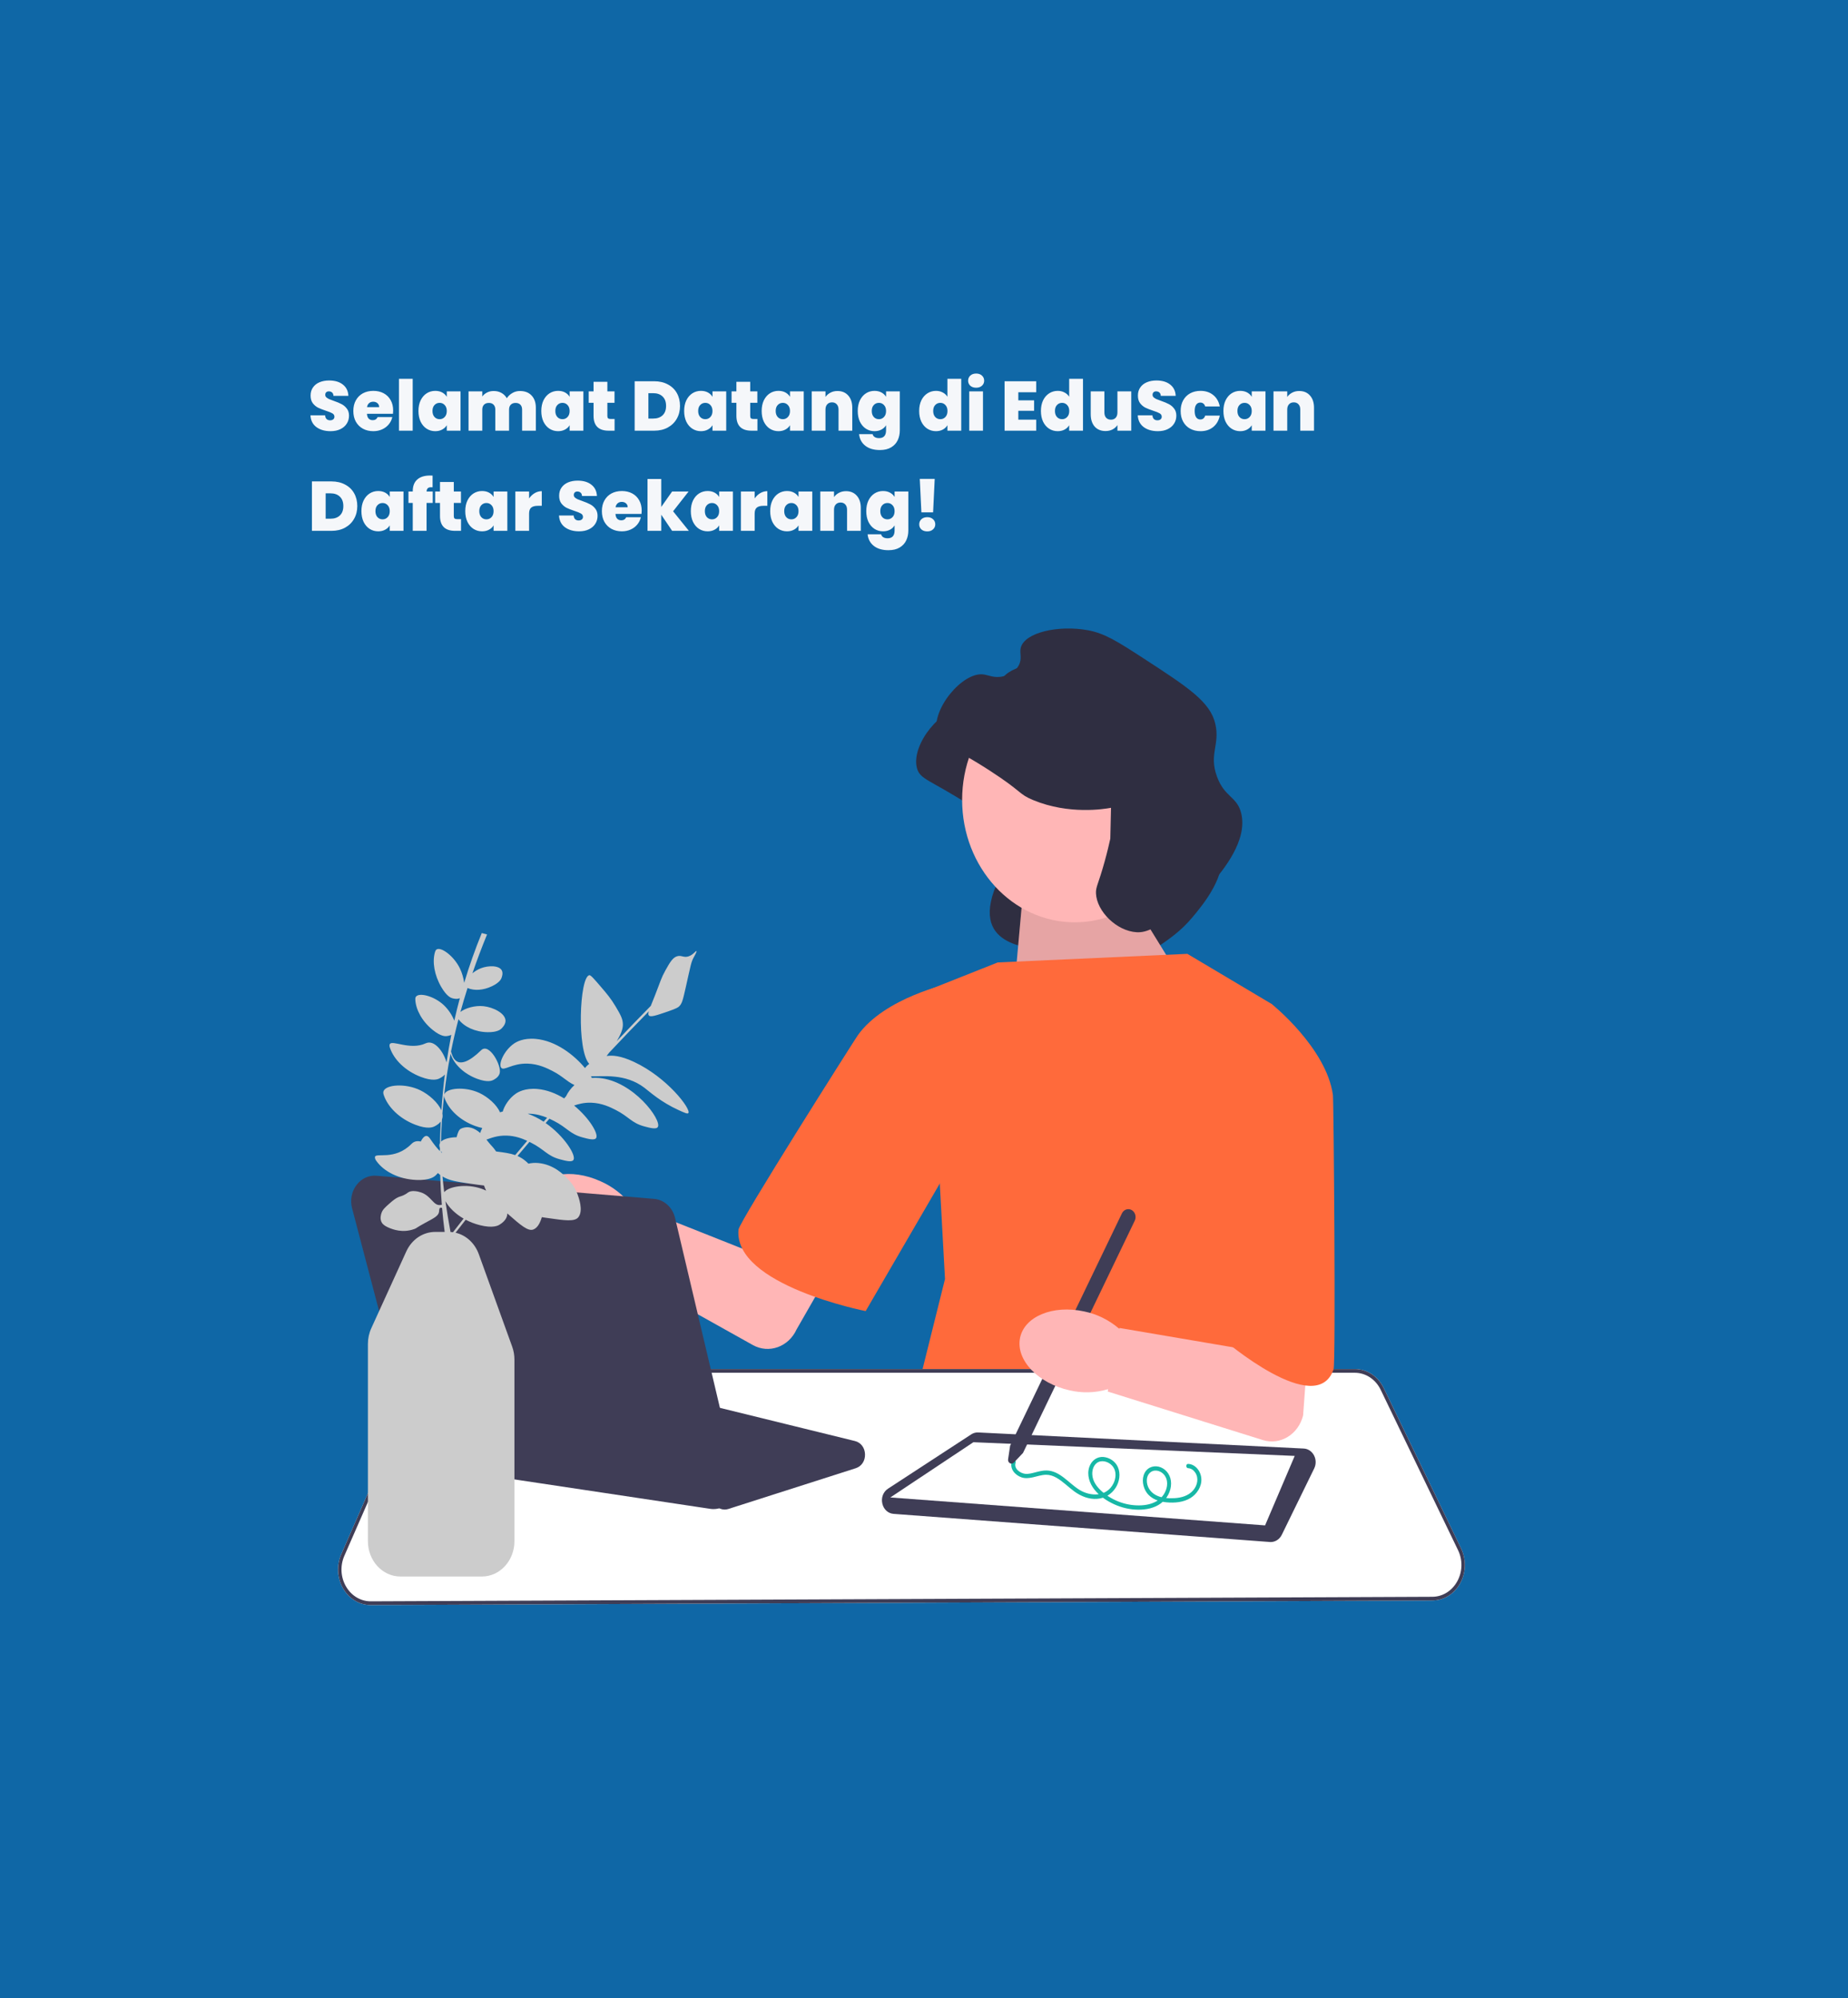 <svg width="738" height="798" viewBox="0 0 738 798" fill="none" xmlns="http://www.w3.org/2000/svg">
<rect width="738" height="798" fill="#0F67A6"/>
<rect width="649" height="684" transform="translate(44 57)" fill="#0F67A6"/>
<path d="M132.016 172.196C129.72 172.196 127.835 171.655 126.36 170.572C124.885 169.471 124.092 167.903 123.98 165.868H129.832C129.888 166.559 130.093 167.063 130.448 167.38C130.803 167.697 131.26 167.856 131.82 167.856C132.324 167.856 132.735 167.735 133.052 167.492C133.388 167.231 133.556 166.876 133.556 166.428C133.556 165.849 133.285 165.401 132.744 165.084C132.203 164.767 131.325 164.412 130.112 164.02C128.824 163.591 127.779 163.18 126.976 162.788C126.192 162.377 125.501 161.789 124.904 161.024C124.325 160.24 124.036 159.223 124.036 157.972C124.036 156.703 124.353 155.62 124.988 154.724C125.623 153.809 126.5 153.119 127.62 152.652C128.74 152.185 130.009 151.952 131.428 151.952C133.724 151.952 135.553 152.493 136.916 153.576C138.297 154.64 139.035 156.143 139.128 158.084H133.164C133.145 157.487 132.959 157.039 132.604 156.74C132.268 156.441 131.829 156.292 131.288 156.292C130.877 156.292 130.541 156.413 130.28 156.656C130.019 156.899 129.888 157.244 129.888 157.692C129.888 158.065 130.028 158.392 130.308 158.672C130.607 158.933 130.971 159.167 131.4 159.372C131.829 159.559 132.464 159.801 133.304 160.1C134.555 160.529 135.581 160.959 136.384 161.388C137.205 161.799 137.905 162.387 138.484 163.152C139.081 163.899 139.38 164.851 139.38 166.008C139.38 167.184 139.081 168.239 138.484 169.172C137.905 170.105 137.056 170.843 135.936 171.384C134.835 171.925 133.528 172.196 132.016 172.196ZM157.009 163.964C157.009 164.393 156.981 164.823 156.925 165.252H146.537C146.593 166.111 146.827 166.755 147.237 167.184C147.667 167.595 148.208 167.8 148.861 167.8C149.776 167.8 150.429 167.389 150.821 166.568H156.673C156.431 167.651 155.955 168.621 155.245 169.48C154.555 170.32 153.677 170.983 152.613 171.468C151.549 171.953 150.373 172.196 149.085 172.196C147.536 172.196 146.155 171.869 144.941 171.216C143.747 170.563 142.804 169.629 142.113 168.416C141.441 167.203 141.105 165.775 141.105 164.132C141.105 162.489 141.441 161.071 142.113 159.876C142.785 158.663 143.719 157.729 144.913 157.076C146.127 156.423 147.517 156.096 149.085 156.096C150.635 156.096 152.007 156.413 153.201 157.048C154.396 157.683 155.329 158.597 156.001 159.792C156.673 160.968 157.009 162.359 157.009 163.964ZM151.409 162.592C151.409 161.92 151.185 161.397 150.737 161.024C150.289 160.632 149.729 160.436 149.057 160.436C148.385 160.436 147.835 160.623 147.405 160.996C146.976 161.351 146.696 161.883 146.565 162.592H151.409ZM164.813 151.28V172H159.325V151.28H164.813ZM167.112 164.132C167.112 162.508 167.402 161.089 167.98 159.876C168.578 158.663 169.38 157.729 170.388 157.076C171.415 156.423 172.554 156.096 173.804 156.096C174.887 156.096 175.82 156.311 176.604 156.74C177.388 157.169 177.995 157.748 178.424 158.476V156.292H183.912V172H178.424V169.816C177.995 170.544 177.379 171.123 176.576 171.552C175.792 171.981 174.868 172.196 173.804 172.196C172.554 172.196 171.415 171.869 170.388 171.216C169.38 170.563 168.578 169.629 167.98 168.416C167.402 167.184 167.112 165.756 167.112 164.132ZM178.424 164.132C178.424 163.124 178.144 162.331 177.584 161.752C177.043 161.173 176.371 160.884 175.568 160.884C174.747 160.884 174.066 161.173 173.524 161.752C172.983 162.312 172.712 163.105 172.712 164.132C172.712 165.14 172.983 165.943 173.524 166.54C174.066 167.119 174.747 167.408 175.568 167.408C176.371 167.408 177.043 167.119 177.584 166.54C178.144 165.961 178.424 165.159 178.424 164.132ZM207.634 156.152C209.612 156.152 211.162 156.749 212.282 157.944C213.42 159.139 213.99 160.772 213.99 162.844V172H208.502V163.572C208.502 162.732 208.268 162.079 207.802 161.612C207.335 161.145 206.7 160.912 205.898 160.912C205.095 160.912 204.46 161.145 203.994 161.612C203.527 162.079 203.294 162.732 203.294 163.572V172H197.806V163.572C197.806 162.732 197.572 162.079 197.106 161.612C196.658 161.145 196.032 160.912 195.23 160.912C194.408 160.912 193.764 161.145 193.298 161.612C192.831 162.079 192.598 162.732 192.598 163.572V172H187.11V156.292H192.598V158.364C193.083 157.692 193.708 157.16 194.474 156.768C195.258 156.357 196.154 156.152 197.162 156.152C198.319 156.152 199.346 156.404 200.242 156.908C201.156 157.412 201.875 158.121 202.398 159.036C202.958 158.177 203.695 157.487 204.61 156.964C205.524 156.423 206.532 156.152 207.634 156.152ZM216.17 164.132C216.17 162.508 216.46 161.089 217.038 159.876C217.636 158.663 218.438 157.729 219.446 157.076C220.473 156.423 221.612 156.096 222.862 156.096C223.945 156.096 224.878 156.311 225.662 156.74C226.446 157.169 227.053 157.748 227.482 158.476V156.292H232.97V172H227.482V169.816C227.053 170.544 226.437 171.123 225.634 171.552C224.85 171.981 223.926 172.196 222.862 172.196C221.612 172.196 220.473 171.869 219.446 171.216C218.438 170.563 217.636 169.629 217.038 168.416C216.46 167.184 216.17 165.756 216.17 164.132ZM227.482 164.132C227.482 163.124 227.202 162.331 226.642 161.752C226.101 161.173 225.429 160.884 224.626 160.884C223.805 160.884 223.124 161.173 222.582 161.752C222.041 162.312 221.77 163.105 221.77 164.132C221.77 165.14 222.041 165.943 222.582 166.54C223.124 167.119 223.805 167.408 224.626 167.408C225.429 167.408 226.101 167.119 226.642 166.54C227.202 165.961 227.482 165.159 227.482 164.132ZM245.436 167.324V172H243.056C239.042 172 237.036 170.012 237.036 166.036V160.856H235.104V156.292H237.036V152.484H242.552V156.292H245.408V160.856H242.552V166.12C242.552 166.549 242.645 166.857 242.832 167.044C243.037 167.231 243.373 167.324 243.84 167.324H245.436ZM261.264 152.26C263.336 152.26 265.147 152.68 266.696 153.52C268.264 154.341 269.468 155.499 270.308 156.992C271.148 158.485 271.568 160.193 271.568 162.116C271.568 164.02 271.139 165.719 270.28 167.212C269.44 168.705 268.236 169.881 266.668 170.74C265.119 171.58 263.318 172 261.264 172H253.452V152.26H261.264ZM260.844 167.156C262.45 167.156 263.71 166.717 264.624 165.84C265.539 164.963 265.996 163.721 265.996 162.116C265.996 160.492 265.539 159.241 264.624 158.364C263.71 157.468 262.45 157.02 260.844 157.02H258.94V167.156H260.844ZM273.216 164.132C273.216 162.508 273.505 161.089 274.084 159.876C274.681 158.663 275.484 157.729 276.492 157.076C277.519 156.423 278.657 156.096 279.908 156.096C280.991 156.096 281.924 156.311 282.708 156.74C283.492 157.169 284.099 157.748 284.528 158.476V156.292H290.016V172H284.528V169.816C284.099 170.544 283.483 171.123 282.68 171.552C281.896 171.981 280.972 172.196 279.908 172.196C278.657 172.196 277.519 171.869 276.492 171.216C275.484 170.563 274.681 169.629 274.084 168.416C273.505 167.184 273.216 165.756 273.216 164.132ZM284.528 164.132C284.528 163.124 284.248 162.331 283.688 161.752C283.147 161.173 282.475 160.884 281.672 160.884C280.851 160.884 280.169 161.173 279.628 161.752C279.087 162.312 278.816 163.105 278.816 164.132C278.816 165.14 279.087 165.943 279.628 166.54C280.169 167.119 280.851 167.408 281.672 167.408C282.475 167.408 283.147 167.119 283.688 166.54C284.248 165.961 284.528 165.159 284.528 164.132ZM302.481 167.324V172H300.101C296.088 172 294.081 170.012 294.081 166.036V160.856H292.149V156.292H294.081V152.484H299.597V156.292H302.453V160.856H299.597V166.12C299.597 166.549 299.691 166.857 299.877 167.044C300.083 167.231 300.419 167.324 300.885 167.324H302.481ZM304.172 164.132C304.172 162.508 304.462 161.089 305.04 159.876C305.638 158.663 306.44 157.729 307.448 157.076C308.475 156.423 309.614 156.096 310.864 156.096C311.947 156.096 312.88 156.311 313.664 156.74C314.448 157.169 315.055 157.748 315.484 158.476V156.292H320.972V172H315.484V169.816C315.055 170.544 314.439 171.123 313.636 171.552C312.852 171.981 311.928 172.196 310.864 172.196C309.614 172.196 308.475 171.869 307.448 171.216C306.44 170.563 305.638 169.629 305.04 168.416C304.462 167.184 304.172 165.756 304.172 164.132ZM315.484 164.132C315.484 163.124 315.204 162.331 314.644 161.752C314.103 161.173 313.431 160.884 312.628 160.884C311.807 160.884 311.126 161.173 310.584 161.752C310.043 162.312 309.772 163.105 309.772 164.132C309.772 165.14 310.043 165.943 310.584 166.54C311.126 167.119 311.807 167.408 312.628 167.408C313.431 167.408 314.103 167.119 314.644 166.54C315.204 165.961 315.484 165.159 315.484 164.132ZM334.446 156.152C336.256 156.152 337.694 156.759 338.758 157.972C339.822 159.167 340.354 160.791 340.354 162.844V172H334.866V163.572C334.866 162.676 334.632 161.976 334.166 161.472C333.699 160.949 333.074 160.688 332.29 160.688C331.468 160.688 330.824 160.949 330.358 161.472C329.891 161.976 329.658 162.676 329.658 163.572V172H324.17V156.292H329.658V158.532C330.143 157.823 330.796 157.253 331.618 156.824C332.439 156.376 333.382 156.152 334.446 156.152ZM349.231 156.096C350.295 156.096 351.219 156.311 352.003 156.74C352.806 157.169 353.422 157.748 353.851 158.476V156.292H359.339V171.832C359.339 173.307 359.059 174.632 358.499 175.808C357.939 177.003 357.062 177.955 355.867 178.664C354.691 179.373 353.198 179.728 351.387 179.728C348.96 179.728 347.019 179.159 345.563 178.02C344.107 176.881 343.276 175.332 343.071 173.372H348.475C348.587 173.876 348.867 174.268 349.315 174.548C349.763 174.828 350.342 174.968 351.051 174.968C352.918 174.968 353.851 173.923 353.851 171.832V169.816C353.422 170.544 352.806 171.123 352.003 171.552C351.219 171.981 350.295 172.196 349.231 172.196C347.98 172.196 346.842 171.869 345.815 171.216C344.807 170.563 344.004 169.629 343.407 168.416C342.828 167.184 342.539 165.756 342.539 164.132C342.539 162.508 342.828 161.089 343.407 159.876C344.004 158.663 344.807 157.729 345.815 157.076C346.842 156.423 347.98 156.096 349.231 156.096ZM353.851 164.132C353.851 163.124 353.571 162.331 353.011 161.752C352.47 161.173 351.798 160.884 350.995 160.884C350.174 160.884 349.492 161.173 348.951 161.752C348.41 162.312 348.139 163.105 348.139 164.132C348.139 165.14 348.41 165.943 348.951 166.54C349.492 167.119 350.174 167.408 350.995 167.408C351.798 167.408 352.47 167.119 353.011 166.54C353.571 165.961 353.851 165.159 353.851 164.132ZM367.07 164.132C367.07 162.508 367.359 161.089 367.938 159.876C368.535 158.663 369.347 157.729 370.374 157.076C371.4 156.423 372.539 156.096 373.79 156.096C374.798 156.096 375.694 156.311 376.478 156.74C377.28 157.151 377.906 157.72 378.354 158.448V151.28H383.87V172H378.354V169.816C377.924 170.544 377.318 171.123 376.534 171.552C375.75 171.981 374.826 172.196 373.762 172.196C372.511 172.196 371.372 171.869 370.346 171.216C369.338 170.563 368.535 169.629 367.938 168.416C367.359 167.184 367.07 165.756 367.07 164.132ZM378.382 164.132C378.382 163.124 378.102 162.331 377.542 161.752C377 161.173 376.328 160.884 375.526 160.884C374.704 160.884 374.023 161.173 373.482 161.752C372.94 162.312 372.67 163.105 372.67 164.132C372.67 165.14 372.94 165.943 373.482 166.54C374.023 167.119 374.704 167.408 375.526 167.408C376.328 167.408 377 167.119 377.542 166.54C378.102 165.961 378.382 165.159 378.382 164.132ZM389.839 154.836C388.868 154.836 388.084 154.575 387.487 154.052C386.908 153.511 386.619 152.839 386.619 152.036C386.619 151.215 386.908 150.533 387.487 149.992C388.084 149.451 388.868 149.18 389.839 149.18C390.791 149.18 391.556 149.451 392.135 149.992C392.732 150.533 393.031 151.215 393.031 152.036C393.031 152.839 392.732 153.511 392.135 154.052C391.556 154.575 390.791 154.836 389.839 154.836ZM392.555 156.292V172H387.067V156.292H392.555ZM406.668 156.656V159.876H412.968V164.048H406.668V167.604H413.808V172H401.18V152.26H413.808V156.656H406.668ZM415.693 164.132C415.693 162.508 415.983 161.089 416.561 159.876C417.159 158.663 417.971 157.729 418.997 157.076C420.024 156.423 421.163 156.096 422.413 156.096C423.421 156.096 424.317 156.311 425.101 156.74C425.904 157.151 426.529 157.72 426.977 158.448V151.28H432.493V172H426.977V169.816C426.548 170.544 425.941 171.123 425.157 171.552C424.373 171.981 423.449 172.196 422.385 172.196C421.135 172.196 419.996 171.869 418.969 171.216C417.961 170.563 417.159 169.629 416.561 168.416C415.983 167.184 415.693 165.756 415.693 164.132ZM427.005 164.132C427.005 163.124 426.725 162.331 426.165 161.752C425.624 161.173 424.952 160.884 424.149 160.884C423.328 160.884 422.647 161.173 422.105 161.752C421.564 162.312 421.293 163.105 421.293 164.132C421.293 165.14 421.564 165.943 422.105 166.54C422.647 167.119 423.328 167.408 424.149 167.408C424.952 167.408 425.624 167.119 426.165 166.54C426.725 165.961 427.005 165.159 427.005 164.132ZM451.763 156.292V172H446.247V169.76C445.78 170.469 445.136 171.048 444.315 171.496C443.493 171.925 442.551 172.14 441.487 172.14C439.657 172.14 438.211 171.543 437.147 170.348C436.101 169.135 435.579 167.492 435.579 165.42V156.292H441.039V164.72C441.039 165.616 441.272 166.325 441.739 166.848C442.224 167.352 442.859 167.604 443.643 167.604C444.445 167.604 445.08 167.352 445.547 166.848C446.013 166.325 446.247 165.616 446.247 164.72V156.292H451.763ZM462.404 172.196C460.108 172.196 458.223 171.655 456.748 170.572C455.273 169.471 454.48 167.903 454.368 165.868H460.22C460.276 166.559 460.481 167.063 460.836 167.38C461.191 167.697 461.648 167.856 462.208 167.856C462.712 167.856 463.123 167.735 463.44 167.492C463.776 167.231 463.944 166.876 463.944 166.428C463.944 165.849 463.673 165.401 463.132 165.084C462.591 164.767 461.713 164.412 460.5 164.02C459.212 163.591 458.167 163.18 457.364 162.788C456.58 162.377 455.889 161.789 455.292 161.024C454.713 160.24 454.424 159.223 454.424 157.972C454.424 156.703 454.741 155.62 455.376 154.724C456.011 153.809 456.888 153.119 458.008 152.652C459.128 152.185 460.397 151.952 461.816 151.952C464.112 151.952 465.941 152.493 467.304 153.576C468.685 154.64 469.423 156.143 469.516 158.084H463.552C463.533 157.487 463.347 157.039 462.992 156.74C462.656 156.441 462.217 156.292 461.676 156.292C461.265 156.292 460.929 156.413 460.668 156.656C460.407 156.899 460.276 157.244 460.276 157.692C460.276 158.065 460.416 158.392 460.696 158.672C460.995 158.933 461.359 159.167 461.788 159.372C462.217 159.559 462.852 159.801 463.692 160.1C464.943 160.529 465.969 160.959 466.772 161.388C467.593 161.799 468.293 162.387 468.872 163.152C469.469 163.899 469.768 164.851 469.768 166.008C469.768 167.184 469.469 168.239 468.872 169.172C468.293 170.105 467.444 170.843 466.324 171.384C465.223 171.925 463.916 172.196 462.404 172.196ZM471.493 164.132C471.493 162.508 471.829 161.089 472.501 159.876C473.173 158.663 474.107 157.729 475.301 157.076C476.515 156.423 477.896 156.096 479.445 156.096C481.443 156.096 483.123 156.647 484.485 157.748C485.848 158.831 486.725 160.352 487.117 162.312H481.293C480.957 161.285 480.304 160.772 479.333 160.772C478.643 160.772 478.092 161.061 477.681 161.64C477.289 162.2 477.093 163.031 477.093 164.132C477.093 165.233 477.289 166.073 477.681 166.652C478.092 167.231 478.643 167.52 479.333 167.52C480.323 167.52 480.976 167.007 481.293 165.98H487.117C486.725 167.921 485.848 169.443 484.485 170.544C483.123 171.645 481.443 172.196 479.445 172.196C477.896 172.196 476.515 171.869 475.301 171.216C474.107 170.563 473.173 169.629 472.501 168.416C471.829 167.203 471.493 165.775 471.493 164.132ZM488.571 164.132C488.571 162.508 488.86 161.089 489.439 159.876C490.036 158.663 490.839 157.729 491.847 157.076C492.874 156.423 494.012 156.096 495.263 156.096C496.346 156.096 497.279 156.311 498.063 156.74C498.847 157.169 499.454 157.748 499.883 158.476V156.292H505.371V172H499.883V169.816C499.454 170.544 498.838 171.123 498.035 171.552C497.251 171.981 496.327 172.196 495.263 172.196C494.012 172.196 492.874 171.869 491.847 171.216C490.839 170.563 490.036 169.629 489.439 168.416C488.86 167.184 488.571 165.756 488.571 164.132ZM499.883 164.132C499.883 163.124 499.603 162.331 499.043 161.752C498.502 161.173 497.83 160.884 497.027 160.884C496.206 160.884 495.524 161.173 494.983 161.752C494.442 162.312 494.171 163.105 494.171 164.132C494.171 165.14 494.442 165.943 494.983 166.54C495.524 167.119 496.206 167.408 497.027 167.408C497.83 167.408 498.502 167.119 499.043 166.54C499.603 165.961 499.883 165.159 499.883 164.132ZM518.844 156.152C520.655 156.152 522.092 156.759 523.156 157.972C524.22 159.167 524.752 160.791 524.752 162.844V172H519.264V163.572C519.264 162.676 519.031 161.976 518.564 161.472C518.098 160.949 517.472 160.688 516.688 160.688C515.867 160.688 515.223 160.949 514.756 161.472C514.29 161.976 514.056 162.676 514.056 163.572V172H508.568V156.292H514.056V158.532C514.542 157.823 515.195 157.253 516.016 156.824C516.838 156.376 517.78 156.152 518.844 156.152ZM132.38 192.26C134.452 192.26 136.263 192.68 137.812 193.52C139.38 194.341 140.584 195.499 141.424 196.992C142.264 198.485 142.684 200.193 142.684 202.116C142.684 204.02 142.255 205.719 141.396 207.212C140.556 208.705 139.352 209.881 137.784 210.74C136.235 211.58 134.433 212 132.38 212H124.568V192.26H132.38ZM131.96 207.156C133.565 207.156 134.825 206.717 135.74 205.84C136.655 204.963 137.112 203.721 137.112 202.116C137.112 200.492 136.655 199.241 135.74 198.364C134.825 197.468 133.565 197.02 131.96 197.02H130.056V207.156H131.96ZM144.332 204.132C144.332 202.508 144.621 201.089 145.2 199.876C145.797 198.663 146.6 197.729 147.608 197.076C148.635 196.423 149.773 196.096 151.024 196.096C152.107 196.096 153.04 196.311 153.824 196.74C154.608 197.169 155.215 197.748 155.644 198.476V196.292H161.132V212H155.644V209.816C155.215 210.544 154.599 211.123 153.796 211.552C153.012 211.981 152.088 212.196 151.024 212.196C149.773 212.196 148.635 211.869 147.608 211.216C146.6 210.563 145.797 209.629 145.2 208.416C144.621 207.184 144.332 205.756 144.332 204.132ZM155.644 204.132C155.644 203.124 155.364 202.331 154.804 201.752C154.263 201.173 153.591 200.884 152.788 200.884C151.967 200.884 151.285 201.173 150.744 201.752C150.203 202.312 149.932 203.105 149.932 204.132C149.932 205.14 150.203 205.943 150.744 206.54C151.285 207.119 151.967 207.408 152.788 207.408C153.591 207.408 154.263 207.119 154.804 206.54C155.364 205.961 155.644 205.159 155.644 204.132ZM172.813 200.856H170.349V212H164.833V200.856H163.125V196.292H164.833V196.152C164.833 194.136 165.421 192.596 166.597 191.532C167.792 190.449 169.5 189.908 171.721 189.908C172.169 189.908 172.514 189.917 172.757 189.936V194.612C172.608 194.593 172.402 194.584 172.141 194.584C171.544 194.584 171.105 194.724 170.825 195.004C170.545 195.265 170.386 195.695 170.349 196.292H172.813V200.856ZM184.112 207.324V212H181.732C177.719 212 175.712 210.012 175.712 206.036V200.856H173.78V196.292H175.712V192.484H181.228V196.292H184.084V200.856H181.228V206.12C181.228 206.549 181.322 206.857 181.508 207.044C181.714 207.231 182.05 207.324 182.516 207.324H184.112ZM185.804 204.132C185.804 202.508 186.093 201.089 186.672 199.876C187.269 198.663 188.072 197.729 189.08 197.076C190.106 196.423 191.245 196.096 192.496 196.096C193.578 196.096 194.512 196.311 195.296 196.74C196.08 197.169 196.686 197.748 197.116 198.476V196.292H202.604V212H197.116V209.816C196.686 210.544 196.07 211.123 195.268 211.552C194.484 211.981 193.56 212.196 192.496 212.196C191.245 212.196 190.106 211.869 189.08 211.216C188.072 210.563 187.269 209.629 186.672 208.416C186.093 207.184 185.804 205.756 185.804 204.132ZM197.116 204.132C197.116 203.124 196.836 202.331 196.276 201.752C195.734 201.173 195.062 200.884 194.26 200.884C193.438 200.884 192.757 201.173 192.216 201.752C191.674 202.312 191.404 203.105 191.404 204.132C191.404 205.14 191.674 205.943 192.216 206.54C192.757 207.119 193.438 207.408 194.26 207.408C195.062 207.408 195.734 207.119 196.276 206.54C196.836 205.961 197.116 205.159 197.116 204.132ZM211.289 199.064C211.905 198.168 212.651 197.459 213.529 196.936C214.406 196.413 215.349 196.152 216.357 196.152V202.004H214.817C213.622 202.004 212.735 202.237 212.157 202.704C211.578 203.171 211.289 203.983 211.289 205.14V212H205.801V196.292H211.289V199.064ZM231.272 212.196C228.976 212.196 227.09 211.655 225.616 210.572C224.141 209.471 223.348 207.903 223.236 205.868H229.088C229.144 206.559 229.349 207.063 229.704 207.38C230.058 207.697 230.516 207.856 231.076 207.856C231.58 207.856 231.99 207.735 232.308 207.492C232.644 207.231 232.812 206.876 232.812 206.428C232.812 205.849 232.541 205.401 232 205.084C231.458 204.767 230.581 204.412 229.368 204.02C228.08 203.591 227.034 203.18 226.232 202.788C225.448 202.377 224.757 201.789 224.16 201.024C223.581 200.24 223.292 199.223 223.292 197.972C223.292 196.703 223.609 195.62 224.244 194.724C224.878 193.809 225.756 193.119 226.876 192.652C227.996 192.185 229.265 191.952 230.684 191.952C232.98 191.952 234.809 192.493 236.172 193.576C237.553 194.64 238.29 196.143 238.384 198.084H232.42C232.401 197.487 232.214 197.039 231.86 196.74C231.524 196.441 231.085 196.292 230.544 196.292C230.133 196.292 229.797 196.413 229.536 196.656C229.274 196.899 229.144 197.244 229.144 197.692C229.144 198.065 229.284 198.392 229.564 198.672C229.862 198.933 230.226 199.167 230.656 199.372C231.085 199.559 231.72 199.801 232.56 200.1C233.81 200.529 234.837 200.959 235.64 201.388C236.461 201.799 237.161 202.387 237.74 203.152C238.337 203.899 238.636 204.851 238.636 206.008C238.636 207.184 238.337 208.239 237.74 209.172C237.161 210.105 236.312 210.843 235.192 211.384C234.09 211.925 232.784 212.196 231.272 212.196ZM256.265 203.964C256.265 204.393 256.237 204.823 256.181 205.252H245.793C245.849 206.111 246.082 206.755 246.493 207.184C246.922 207.595 247.464 207.8 248.117 207.8C249.032 207.8 249.685 207.389 250.077 206.568H255.929C255.686 207.651 255.21 208.621 254.501 209.48C253.81 210.32 252.933 210.983 251.869 211.468C250.805 211.953 249.629 212.196 248.341 212.196C246.792 212.196 245.41 211.869 244.197 211.216C243.002 210.563 242.06 209.629 241.369 208.416C240.697 207.203 240.361 205.775 240.361 204.132C240.361 202.489 240.697 201.071 241.369 199.876C242.041 198.663 242.974 197.729 244.169 197.076C245.382 196.423 246.773 196.096 248.341 196.096C249.89 196.096 251.262 196.413 252.457 197.048C253.652 197.683 254.585 198.597 255.257 199.792C255.929 200.968 256.265 202.359 256.265 203.964ZM250.665 202.592C250.665 201.92 250.441 201.397 249.993 201.024C249.545 200.632 248.985 200.436 248.313 200.436C247.641 200.436 247.09 200.623 246.661 200.996C246.232 201.351 245.952 201.883 245.821 202.592H250.665ZM268.409 212L264.069 205.56V212H258.581V191.28H264.069V202.452L268.409 196.292H274.989L268.801 204.188L275.101 212H268.409ZM275.884 204.132C275.884 202.508 276.173 201.089 276.752 199.876C277.349 198.663 278.152 197.729 279.16 197.076C280.186 196.423 281.325 196.096 282.576 196.096C283.658 196.096 284.592 196.311 285.376 196.74C286.16 197.169 286.766 197.748 287.196 198.476V196.292H292.684V212H287.196V209.816C286.766 210.544 286.15 211.123 285.348 211.552C284.564 211.981 283.64 212.196 282.576 212.196C281.325 212.196 280.186 211.869 279.16 211.216C278.152 210.563 277.349 209.629 276.752 208.416C276.173 207.184 275.884 205.756 275.884 204.132ZM287.196 204.132C287.196 203.124 286.916 202.331 286.356 201.752C285.814 201.173 285.142 200.884 284.34 200.884C283.518 200.884 282.837 201.173 282.296 201.752C281.754 202.312 281.484 203.105 281.484 204.132C281.484 205.14 281.754 205.943 282.296 206.54C282.837 207.119 283.518 207.408 284.34 207.408C285.142 207.408 285.814 207.119 286.356 206.54C286.916 205.961 287.196 205.159 287.196 204.132ZM301.369 199.064C301.985 198.168 302.732 197.459 303.609 196.936C304.486 196.413 305.429 196.152 306.437 196.152V202.004H304.897C303.702 202.004 302.816 202.237 302.237 202.704C301.658 203.171 301.369 203.983 301.369 205.14V212H295.881V196.292H301.369V199.064ZM307.578 204.132C307.578 202.508 307.868 201.089 308.446 199.876C309.044 198.663 309.846 197.729 310.854 197.076C311.881 196.423 313.02 196.096 314.27 196.096C315.353 196.096 316.286 196.311 317.07 196.74C317.854 197.169 318.461 197.748 318.89 198.476V196.292H324.378V212H318.89V209.816C318.461 210.544 317.845 211.123 317.042 211.552C316.258 211.981 315.334 212.196 314.27 212.196C313.02 212.196 311.881 211.869 310.854 211.216C309.846 210.563 309.044 209.629 308.446 208.416C307.868 207.184 307.578 205.756 307.578 204.132ZM318.89 204.132C318.89 203.124 318.61 202.331 318.05 201.752C317.509 201.173 316.837 200.884 316.034 200.884C315.213 200.884 314.532 201.173 313.99 201.752C313.449 202.312 313.178 203.105 313.178 204.132C313.178 205.14 313.449 205.943 313.99 206.54C314.532 207.119 315.213 207.408 316.034 207.408C316.837 207.408 317.509 207.119 318.05 206.54C318.61 205.961 318.89 205.159 318.89 204.132ZM337.852 196.152C339.662 196.152 341.1 196.759 342.164 197.972C343.228 199.167 343.76 200.791 343.76 202.844V212H338.272V203.572C338.272 202.676 338.038 201.976 337.572 201.472C337.105 200.949 336.48 200.688 335.696 200.688C334.874 200.688 334.23 200.949 333.764 201.472C333.297 201.976 333.064 202.676 333.064 203.572V212H327.576V196.292H333.064V198.532C333.549 197.823 334.202 197.253 335.024 196.824C335.845 196.376 336.788 196.152 337.852 196.152ZM352.637 196.096C353.701 196.096 354.625 196.311 355.409 196.74C356.212 197.169 356.828 197.748 357.257 198.476V196.292H362.745V211.832C362.745 213.307 362.465 214.632 361.905 215.808C361.345 217.003 360.468 217.955 359.273 218.664C358.097 219.373 356.604 219.728 354.793 219.728C352.366 219.728 350.425 219.159 348.969 218.02C347.513 216.881 346.682 215.332 346.477 213.372H351.881C351.993 213.876 352.273 214.268 352.721 214.548C353.169 214.828 353.748 214.968 354.457 214.968C356.324 214.968 357.257 213.923 357.257 211.832V209.816C356.828 210.544 356.212 211.123 355.409 211.552C354.625 211.981 353.701 212.196 352.637 212.196C351.386 212.196 350.248 211.869 349.221 211.216C348.213 210.563 347.41 209.629 346.813 208.416C346.234 207.184 345.945 205.756 345.945 204.132C345.945 202.508 346.234 201.089 346.813 199.876C347.41 198.663 348.213 197.729 349.221 197.076C350.248 196.423 351.386 196.096 352.637 196.096ZM357.257 204.132C357.257 203.124 356.977 202.331 356.417 201.752C355.876 201.173 355.204 200.884 354.401 200.884C353.58 200.884 352.898 201.173 352.357 201.752C351.816 202.312 351.545 203.105 351.545 204.132C351.545 205.14 351.816 205.943 352.357 206.54C352.898 207.119 353.58 207.408 354.401 207.408C355.204 207.408 355.876 207.119 356.417 206.54C356.977 205.961 357.257 205.159 357.257 204.132ZM373.278 191.252L372.634 204.608H367.958L367.314 191.252H373.278ZM370.31 212.224C369.34 212.224 368.556 211.963 367.958 211.44C367.38 210.899 367.09 210.217 367.09 209.396C367.09 208.575 367.38 207.893 367.958 207.352C368.556 206.811 369.34 206.54 370.31 206.54C371.262 206.54 372.028 206.811 372.606 207.352C373.204 207.893 373.502 208.575 373.502 209.396C373.502 210.199 373.204 210.871 372.606 211.412C372.028 211.953 371.262 212.224 370.31 212.224Z" fill="#F5F7FA"/>
<g clip-path="url(#clip0_580_3782)">
<path d="M435.676 336.426C435.61 336.438 435.511 336.456 435.391 336.478C433.05 336.899 418.892 339.275 404.618 333.362C398.571 330.857 400.634 330.233 387.167 321.524C371.378 311.313 367.326 311.385 366.15 306.624C363.802 297.117 376.339 282.172 384.636 283.156C386.821 283.415 389.161 284.832 392.799 283.871C393.599 283.66 397.099 282.737 398.805 279.586C400.327 276.776 399.038 274.749 399.65 272.444C401.257 266.393 414.65 263.374 426.392 265.507C433.146 266.734 438.399 270.084 448.629 276.734C466.435 288.308 475.338 294.095 477.339 302.961C479.235 311.364 474.683 314.985 477.994 323.981C481.076 332.357 485.972 331.798 487.657 338.574C490.368 349.477 480.306 361.444 476.114 366.429C471.518 371.895 467.123 374.895 461.288 378.877C453.964 383.875 450.302 386.375 445.899 386.12C437.917 385.659 414.197 387.229 413.888 380.045C413.772 377.353 385.004 379.557 399.169 350.573C400.907 347.018 434.944 350.815 435.393 348.773" fill="#2F2E41"/>
<path d="M449.452 354.973L473.918 394.661L403.688 410.107L408.161 360.419L449.452 354.973Z" fill="#FFB6B6"/>
<path opacity="0.1" d="M449.452 354.973L473.918 394.661L403.688 410.107L408.161 360.419L449.452 354.973Z" fill="black"/>
<path d="M398.427 384.364L474.175 380.932L507.841 400.954L506.263 529.666L541.506 602.316L363.709 565.705L377.386 510.788L371.074 395.233L398.427 384.364Z" fill="#FF6A3B"/>
<path d="M137.04 634.41C134.622 630.265 134.336 625.143 136.276 620.709L165.106 554.834C167.258 549.917 171.883 546.741 176.89 546.741H541.034C545.901 546.741 550.33 549.653 552.59 554.34L583.492 618.4C585.628 622.828 585.488 628.029 583.116 632.313C580.745 636.597 576.585 639.166 571.987 639.185L148.111 641H148.058C143.565 641 139.448 638.54 137.04 634.41Z" fill="white"/>
<path d="M137.04 634.41C134.622 630.265 134.336 625.143 136.276 620.709L165.106 554.834C167.258 549.917 171.883 546.741 176.89 546.741H541.034C545.901 546.741 550.33 549.653 552.59 554.34L583.492 618.4C585.628 622.828 585.488 628.029 583.116 632.313C580.745 636.597 576.585 639.166 571.987 639.185L148.111 641H148.058C143.565 641 139.448 638.54 137.04 634.41ZM176.89 548.23C172.409 548.23 168.269 551.074 166.343 555.474L137.513 621.349C135.777 625.317 136.032 629.901 138.197 633.612C140.353 637.308 144.036 639.51 148.058 639.51H148.106L571.982 637.696C576.097 637.678 579.82 635.378 581.943 631.544C584.065 627.71 584.191 623.055 582.279 619.092L551.378 555.032C549.354 550.837 545.391 548.23 541.034 548.23H176.89Z" fill="#3F3D56"/>
<path d="M507.131 615.816L356.859 604.581C354.64 604.415 352.871 602.788 352.351 600.437C351.831 598.086 352.728 595.762 354.635 594.518L387.864 572.835C388.708 572.285 389.676 572.017 390.657 572.068L520.641 578.494C522.36 578.578 523.895 579.599 524.747 581.224C525.6 582.849 525.627 584.805 524.82 586.457L511.878 612.95C511.01 614.728 509.307 615.829 507.473 615.829C507.36 615.829 507.246 615.825 507.131 615.816Z" fill="#3F3D56"/>
<path d="M355.556 598.026L505.211 609.181L517.046 581.436L388.724 575.964L355.556 598.026Z" fill="white"/>
<path d="M429.2 368.342C454.036 368.342 474.171 346.446 474.171 319.436C474.171 292.426 454.036 270.53 429.2 270.53C404.363 270.53 384.229 292.426 384.229 319.436C384.229 346.446 404.363 368.342 429.2 368.342Z" fill="#FFB6B6"/>
<path d="M443.685 322.601C443.619 322.613 443.52 322.632 443.4 322.653C441.059 323.075 426.901 325.45 412.627 319.537C406.58 317.032 408.643 316.408 395.176 307.699C379.387 297.488 375.335 297.56 374.159 292.799C371.811 283.292 384.348 268.348 392.645 269.332C394.83 269.591 397.17 271.007 400.809 270.047C401.608 269.836 405.108 268.912 406.814 265.761C408.336 262.951 407.047 260.924 407.659 258.619C409.266 252.569 422.659 249.549 434.401 251.683C441.155 252.91 446.408 256.259 456.638 262.909C474.444 274.483 483.347 280.27 485.348 289.136C487.244 297.54 482.692 301.161 486.003 310.156C489.085 318.532 493.981 317.973 495.666 324.749C498.377 335.653 488.315 347.62 484.123 352.605C479.527 358.07 475.132 361.07 469.297 365.052C461.973 370.051 458.311 372.55 453.908 372.295C445.926 371.834 437.986 363.968 437.677 356.784C437.561 354.092 438.594 353.284 441.149 344.029C442.214 340.173 442.953 336.99 443.402 334.948" fill="#2F2E41"/>
<path d="M474.508 584.627C477.401 584.751 479.603 587.57 479.762 590.625C479.928 593.795 477.901 596.715 475.466 598.225C472.614 599.993 469.053 600.277 465.841 599.972C462.952 599.698 459.809 598.721 457.949 596.127C456.385 593.944 455.81 590.646 457.14 588.168C458.459 585.711 461.265 585.032 463.611 586.018C466.095 587.062 467.656 589.518 467.672 592.42C467.689 595.638 465.98 598.611 463.583 600.39C460.997 602.308 457.742 602.925 454.664 602.918C451.31 602.909 447.97 602.144 444.885 600.722C441.994 599.39 439.106 597.47 437.039 594.86C435.101 592.413 433.941 589.019 435.016 585.845C435.899 583.243 438.128 581.648 440.68 581.868C443.017 582.07 445.381 583.544 446.418 585.893C447.588 588.542 447.063 591.721 445.574 594.09C443.854 596.825 441.135 598.362 438.117 598.584C434.904 598.82 431.723 597.579 429.08 595.659C426.633 593.882 424.482 591.608 421.855 590.129C420.59 589.418 419.214 588.965 417.783 588.967C415.96 588.97 414.207 589.621 412.435 589.998C410.932 590.319 409.383 590.505 407.901 589.983C406.632 589.536 405.445 588.717 404.645 587.543C403.889 586.432 403.624 585.04 404.052 583.721C404.388 582.687 405.913 583.132 405.574 584.177C404.791 586.589 407.477 588.361 409.358 588.583C410.784 588.751 412.256 588.302 413.633 587.952C415.067 587.587 416.534 587.214 418.017 587.254C423.272 587.394 426.745 592.279 430.982 594.929C435.436 597.715 441.959 597.909 444.687 592.373C445.677 590.362 445.882 587.689 444.521 585.81C443.387 584.245 441.373 583.308 439.547 583.612C437.255 583.993 436.113 586.367 436.196 588.728C436.298 591.617 438.15 593.964 440.125 595.695C444.521 599.547 450.35 601.509 455.972 601.164C458.61 601.003 461.414 600.256 463.463 598.346C465.234 596.695 466.442 594.012 466.017 591.441C465.649 589.216 463.933 587.528 461.86 587.304C459.739 587.075 458.082 588.713 457.987 591.016C457.881 593.608 459.296 595.771 461.348 596.951C463.672 598.288 466.488 598.453 469.063 598.308C471.797 598.153 474.647 597.369 476.56 595.105C478.192 593.174 478.811 590.308 477.307 588.073C476.643 587.087 475.645 586.392 474.508 586.343C473.496 586.3 473.491 584.583 474.508 584.627Z" fill="#17B8A6"/>
<path d="M402.585 582.789L403.39 577.378L448.036 484.58C448.775 483.043 450.527 482.447 451.941 483.251C453.354 484.055 453.902 485.961 453.163 487.498L408.537 580.254L404.888 584.099C404.457 584.551 403.834 584.648 403.303 584.346C402.772 584.044 402.49 583.432 402.585 582.789Z" fill="#3F3D56"/>
<path d="M433.018 523.749C438.055 524.78 442.791 527.108 446.831 530.538L447.059 530.592L447.105 530.345L495.763 538.633L492.238 468.25L529.115 446.285L520.399 565.257C518.511 572.855 511.26 577.292 504.308 575.104L442.368 555.729L442.523 554.9L442.306 554.836C437.356 556.288 432.158 556.43 427.148 555.248C414.577 552.482 405.7 543.186 407.321 534.487C408.941 525.787 420.443 520.979 433.018 523.749Z" fill="#FFB6B6"/>
<path d="M466.285 413.539L507.841 400.954C507.841 400.954 529.671 418.401 532.301 437.279C532.614 439.524 533.482 544.108 532.564 546.827C525.767 566.974 488.378 534.814 488.378 534.814L466.285 413.539Z" fill="#FF6A3B"/>
<path d="M286.034 601.509L281.726 597.493C281.084 596.895 280.304 596.499 279.47 596.348L183.48 578.949C181.289 578.552 179.67 576.831 179.256 574.458C178.841 572.085 179.767 569.839 181.672 568.596L215.917 546.251C217.061 545.504 218.408 545.269 219.711 545.589L341.42 575.492C343.786 576.073 345.365 578.153 345.443 580.789C345.52 583.426 344.067 585.611 341.739 586.356L290.851 602.632C290.368 602.787 289.876 602.863 289.387 602.863C288.173 602.863 286.984 602.395 286.034 601.509Z" fill="#3F3D56"/>
<path d="M239.807 471.745C244.565 473.817 248.798 477.098 252.151 481.314L252.364 481.414L252.453 481.182L298.715 499.558L348.111 412.582L375.418 430.987L318.145 530.864C314.941 537.921 307.037 540.748 300.607 537.138L243.288 505.089L243.587 504.308L243.386 504.2C238.271 504.582 233.146 503.627 228.44 501.413C216.6 496.052 209.546 485.063 212.685 476.869C215.823 468.676 227.963 466.381 239.807 471.745Z" fill="#FFB6B6"/>
<path d="M401.099 428.284L379.251 392.754C379.251 392.754 353.253 398.35 342.543 413.48C341.204 415.371 295.22 487.898 294.923 491.063C292.85 513.219 345.7 523.6 345.7 523.6L401.099 428.284Z" fill="#FF6A3B"/>
<path d="M283.656 602.577L173.621 586.037C169.938 585.484 166.899 582.615 165.877 578.727L140.605 482.535C139.749 479.275 140.388 475.899 142.359 473.272C144.33 470.645 147.242 469.288 150.352 469.546L261.212 478.783C265.223 479.117 268.59 482.188 269.591 486.425L294.037 589.919C294.817 593.222 294.037 596.713 291.95 599.258C290.153 601.449 287.605 602.673 284.948 602.673C284.52 602.673 284.088 602.641 283.656 602.577Z" fill="#3F3D56"/>
<path d="M259.129 405.549C259.773 406.318 262.107 405.534 266.748 403.935C270.277 402.72 270.82 402.278 271.156 401.961C272.336 400.846 272.645 399.673 273.814 394.494C275.912 385.198 275.976 384.275 277.054 382.302C277.425 381.623 278.362 380.002 278.133 379.802C277.898 379.595 276.884 381.283 275.01 381.921C273.184 382.543 272.361 381.547 270.802 381.801C268.786 382.128 267.588 384.211 265.708 387.581C264.043 390.566 263.834 391.767 261.499 397.697C260.838 399.377 260.306 400.677 259.897 401.705C255.314 406.356 250.769 411.069 246.265 415.823C246.352 415.678 246.434 415.542 246.505 415.424C248.5 412.093 248.771 410.307 248.742 408.969C248.695 406.801 247.743 405.15 245.841 401.936C243.977 398.786 242.21 396.708 240.082 394.228C237.293 390.977 235.898 389.352 235.343 389.459C231.376 390.222 230.315 419.599 235.306 424.852C234.606 425.397 234.025 425.967 233.606 426.528C229.333 421.369 222.013 415.605 213.905 414.895C208.906 414.457 206.147 416.163 205.289 416.749C201.324 419.458 198.967 424.878 200.151 426.408C201.255 427.834 204.444 424.592 210.693 424.77C215.054 424.895 218.46 426.615 220.483 427.637C224.725 429.779 226.277 431.886 229.404 433.329C227.938 434.643 226.776 436.283 226.047 437.812C225.794 438.096 225.543 438.38 225.29 438.664C222.063 436.686 218.428 435.235 214.619 434.902C209.62 434.464 206.861 436.17 206.003 436.756C203.331 438.581 201.394 441.636 200.775 443.903C200.37 443.992 199.995 444.093 199.652 444.202C198.44 441.225 194.835 438.085 191.483 436.503C185.713 433.779 178.218 434.501 177.416 437.091C177.391 437.174 177.384 437.255 177.373 437.337C178.005 431.787 178.864 426.276 179.937 420.805C179.973 420.961 180.019 421.119 180.08 421.285C181.504 425.176 185.353 428.91 190.6 430.847C194.717 432.368 196.442 431.58 196.88 431.359C197.299 431.149 199.106 430.305 199.549 428.627C200.37 425.517 195.342 416.323 192.17 419.407C181.978 429.315 180.58 421.292 180.112 419.942C180.978 415.616 181.976 411.316 183.094 407.04C183.113 407.066 183.13 407.092 183.15 407.118C185.377 410.055 189.662 412.124 194.697 412.215C198.649 412.287 199.941 411.084 200.264 410.761C200.572 410.452 201.921 409.176 201.876 407.59C201.792 404.65 196.982 402.255 193.133 401.84C189.587 401.457 185.768 402.638 183.874 404.133C184.755 400.931 185.702 397.743 186.713 394.568C189.301 395.718 192.967 395.563 196.569 393.812C199.539 392.369 200.116 390.982 200.254 390.619C200.385 390.272 200.982 388.809 200.44 387.644C199.435 385.483 195.082 385.52 192.079 386.668C190.842 387.141 189.667 387.869 188.66 388.691C190.45 383.488 192.403 378.323 194.502 373.195L192.398 372.623C189.716 379.173 187.378 385.809 185.368 392.518C185.118 390.551 184.492 388.454 183.667 386.751C181.243 381.744 176.065 377.987 174.313 379.206C173.963 379.45 173.816 379.847 173.682 380.319C172.609 384.124 173.417 389.381 176.244 394.211C178.463 398.002 180.172 398.535 180.617 398.655C180.993 398.757 182.444 399.192 183.637 398.631C182.835 401.62 182.093 404.622 181.417 407.638C180.603 405.44 178.999 403.099 177.303 401.48C173.392 397.747 167.321 396.253 166.086 398.072C165.839 398.436 165.832 398.864 165.863 399.358C166.112 403.328 168.596 407.923 172.825 411.334C176.144 414.011 177.915 413.843 178.37 413.782C178.638 413.747 179.448 413.659 180.229 413.275C179.504 416.939 178.871 420.62 178.323 424.317C177.228 420.182 173.508 415.022 169.996 416.664C163.766 419.576 156.442 415.102 155.636 417.059C155.426 417.568 155.6 418.093 155.8 418.662C157.415 423.246 161.873 427.687 167.994 430.045C172.798 431.896 174.831 431.001 175.348 430.751C175.69 430.585 176.82 430.071 177.661 429.119C177.056 433.869 176.593 438.644 176.266 443.44C174.967 440.355 171.308 437.106 167.883 435.43C161.874 432.491 154.016 433.135 153.143 435.836C152.968 436.376 153.106 436.897 153.312 437.482C154.969 442.186 159.544 446.744 165.827 449.165C170.759 451.065 172.845 450.147 173.375 449.889C173.762 449.701 175.131 449.08 176.003 447.899C175.891 450.116 175.805 452.337 175.75 454.562C175.735 455.195 175.726 455.829 175.714 456.463C175.644 456.587 175.582 456.715 175.541 456.848C175.372 457.391 175.487 457.914 175.685 458.486C175.68 458.888 175.678 459.29 175.675 459.693C174.576 458.609 173.265 456.98 171.687 454.658C170.264 452.563 168.913 454.1 168.045 455.884C166.684 455.554 165.385 455.758 164.364 456.795C157.518 463.751 149.838 460.061 149.73 462.135C149.698 462.733 149.993 463.209 150.365 463.725C153.354 467.878 159.223 470.908 166.195 471.227C171.667 471.478 173.495 469.861 173.952 469.426C174.113 469.273 174.474 468.943 174.864 468.479C175.177 468.751 175.482 468.998 175.788 469.223C175.908 473.205 176.124 477.182 176.443 481.152C176.183 481.177 175.935 481.223 175.75 481.244C173.1 481.537 172.207 477.648 168.203 476.228C166.873 475.756 164.311 475.241 162.961 476.228C162.767 476.37 162.104 476.904 161.074 477.368C160.466 477.642 160.001 477.769 159.816 477.824C158.174 478.312 156.652 479.653 155.623 480.56C153.69 482.264 152.723 483.116 152.269 484.664C152.126 485.151 151.724 486.521 152.269 487.856C152.526 488.486 153.123 489.424 155.414 490.364C156.775 490.922 160.745 492.55 165.477 490.82C166.555 490.426 165.732 490.567 169.88 488.312C173.143 486.538 175.052 485.689 175.331 483.98C175.429 483.379 175.33 482.646 175.75 482.384C175.984 482.238 176.266 482.309 176.548 482.419C176.822 485.611 177.165 488.797 177.581 491.977H173.847C168.889 491.977 164.44 494.978 162.239 499.809L148.272 530.453C147.39 532.387 146.924 534.55 146.924 536.709V615.506C146.924 623.275 152.736 629.595 159.88 629.595H192.481C199.625 629.595 205.437 623.275 205.437 615.506V542.95C205.437 541.181 205.136 539.449 204.542 537.802L191.23 500.919C189.616 496.446 186.119 493.281 181.939 492.302C183.28 490.573 184.622 488.846 185.976 487.125C187.68 488.019 189.554 488.753 191.57 489.268C196.901 490.631 198.975 489.416 199.5 489.082C200.001 488.763 202.173 487.467 202.542 485.305C202.581 485.073 202.596 484.839 202.593 484.603C208.055 489.431 210.904 491.811 212.985 491.017C214.775 490.335 215.796 488.099 216.381 486.093C216.992 486.186 217.64 486.28 218.331 486.38C225.81 487.467 229.58 487.97 231.021 486.044C233.017 483.377 231.123 478.236 230.601 476.819C229.466 473.739 227.721 471.865 226.637 470.725C225.229 469.244 221.216 465.025 214.898 464.462C213.525 464.34 212.291 464.434 211.034 464.72C210.596 464.284 210.134 463.857 209.625 463.452C208.655 462.679 207.698 462.107 206.667 461.66C208.248 459.776 209.834 457.898 211.427 456.028C211.679 456.152 211.918 456.273 212.138 456.384C217.357 459.02 218.503 461.601 223.522 462.96C225.799 463.576 228.377 464.274 229.015 463.225C230.149 461.361 225.337 453.691 217.9 448.502C218.402 447.924 218.905 447.349 219.407 446.773C220.087 447.083 220.686 447.386 221.197 447.643C226.415 450.279 227.562 452.86 232.581 454.219C234.857 454.836 237.435 455.534 238.073 454.484C239.085 452.821 235.363 446.534 229.267 441.512C230.942 440.934 233.162 440.293 236.037 440.375C240.398 440.5 243.804 442.22 245.826 443.242C251.045 445.877 252.192 448.459 257.21 449.817C259.487 450.434 262.065 451.132 262.703 450.082C264.388 447.311 252.941 431.698 239.249 430.5C238.186 430.407 237.23 430.415 236.367 430.484C236.247 430.269 236.118 430.048 235.981 429.824C240.614 429.986 249.662 428.545 257.363 434.425C259.584 436.121 263.898 440.109 271.117 443.386C273.424 444.433 274.585 444.948 274.904 444.518C276.048 442.978 266.537 430.309 253.155 424.068C247.85 421.594 244.572 421.359 242.24 421.734C242.599 421.289 242.95 420.829 243.287 420.367C248.497 414.81 253.774 409.31 259.097 403.885C258.84 404.751 258.848 405.213 259.129 405.549ZM192.262 474.719C186.377 472.647 179.25 473.76 177.392 476.118C177.13 474.028 176.902 471.936 176.715 469.839C179.396 471.468 182.194 471.904 187.501 472.675C189.761 473.003 191.677 473.276 193.298 473.447C193.516 474.089 193.748 474.666 194.018 475.219C194.049 475.283 194.082 475.344 194.114 475.407L194.067 475.465C193.463 475.18 192.857 474.929 192.262 474.719ZM176.626 446.649C176.793 446.043 176.797 445.398 176.669 444.733C176.852 442.325 177.081 439.923 177.351 437.529C177.344 437.896 177.451 438.263 177.597 438.66C179.233 443.129 183.654 447.418 189.68 449.643C190.804 450.058 191.768 450.32 192.599 450.48C192.233 451.172 191.953 451.847 191.768 452.472C189.713 450.677 187.069 449.372 184.068 450.756C183.252 451.133 182.767 452.511 182.346 454.16C179.574 454.212 177.258 454.841 176.155 455.905C176.161 455.461 176.159 455.018 176.17 454.574C176.232 452.04 176.347 449.515 176.508 446.997C176.553 446.884 176.592 446.769 176.626 446.649ZM176.163 459.68C176.282 459.946 176.413 460.211 176.549 460.475C176.426 460.376 176.299 460.27 176.17 460.155C176.166 459.997 176.165 459.838 176.163 459.68ZM180.895 492.107C180.573 492.061 180.247 492.028 179.918 492.007C179.159 487.911 178.459 483.817 177.872 479.715C179.415 482.377 181.931 484.814 185.138 486.662C183.715 488.472 182.304 490.289 180.895 492.107ZM205.735 461.297C203.728 460.596 201.373 460.261 198.114 459.849C197.288 458.6 196.436 457.681 195.807 457.019C195.466 456.66 194.942 455.949 194.264 455.118C196.021 454.504 198.643 453.412 202.349 453.518C205.716 453.614 208.511 454.661 210.542 455.604C208.933 457.494 207.332 459.393 205.735 461.297ZM217.11 447.965C215.138 446.669 212.999 445.56 210.747 444.78C210.966 444.777 211.18 444.77 211.407 444.777C214.2 444.857 216.598 445.591 218.494 446.377C218.033 446.906 217.571 447.435 217.11 447.965Z" fill="#CCCCCC"/>
</g>
<defs>
<clipPath id="clip0_580_3782">
<rect width="450" height="390" fill="white" transform="translate(135 251)"/>
</clipPath>
</defs>
</svg>

